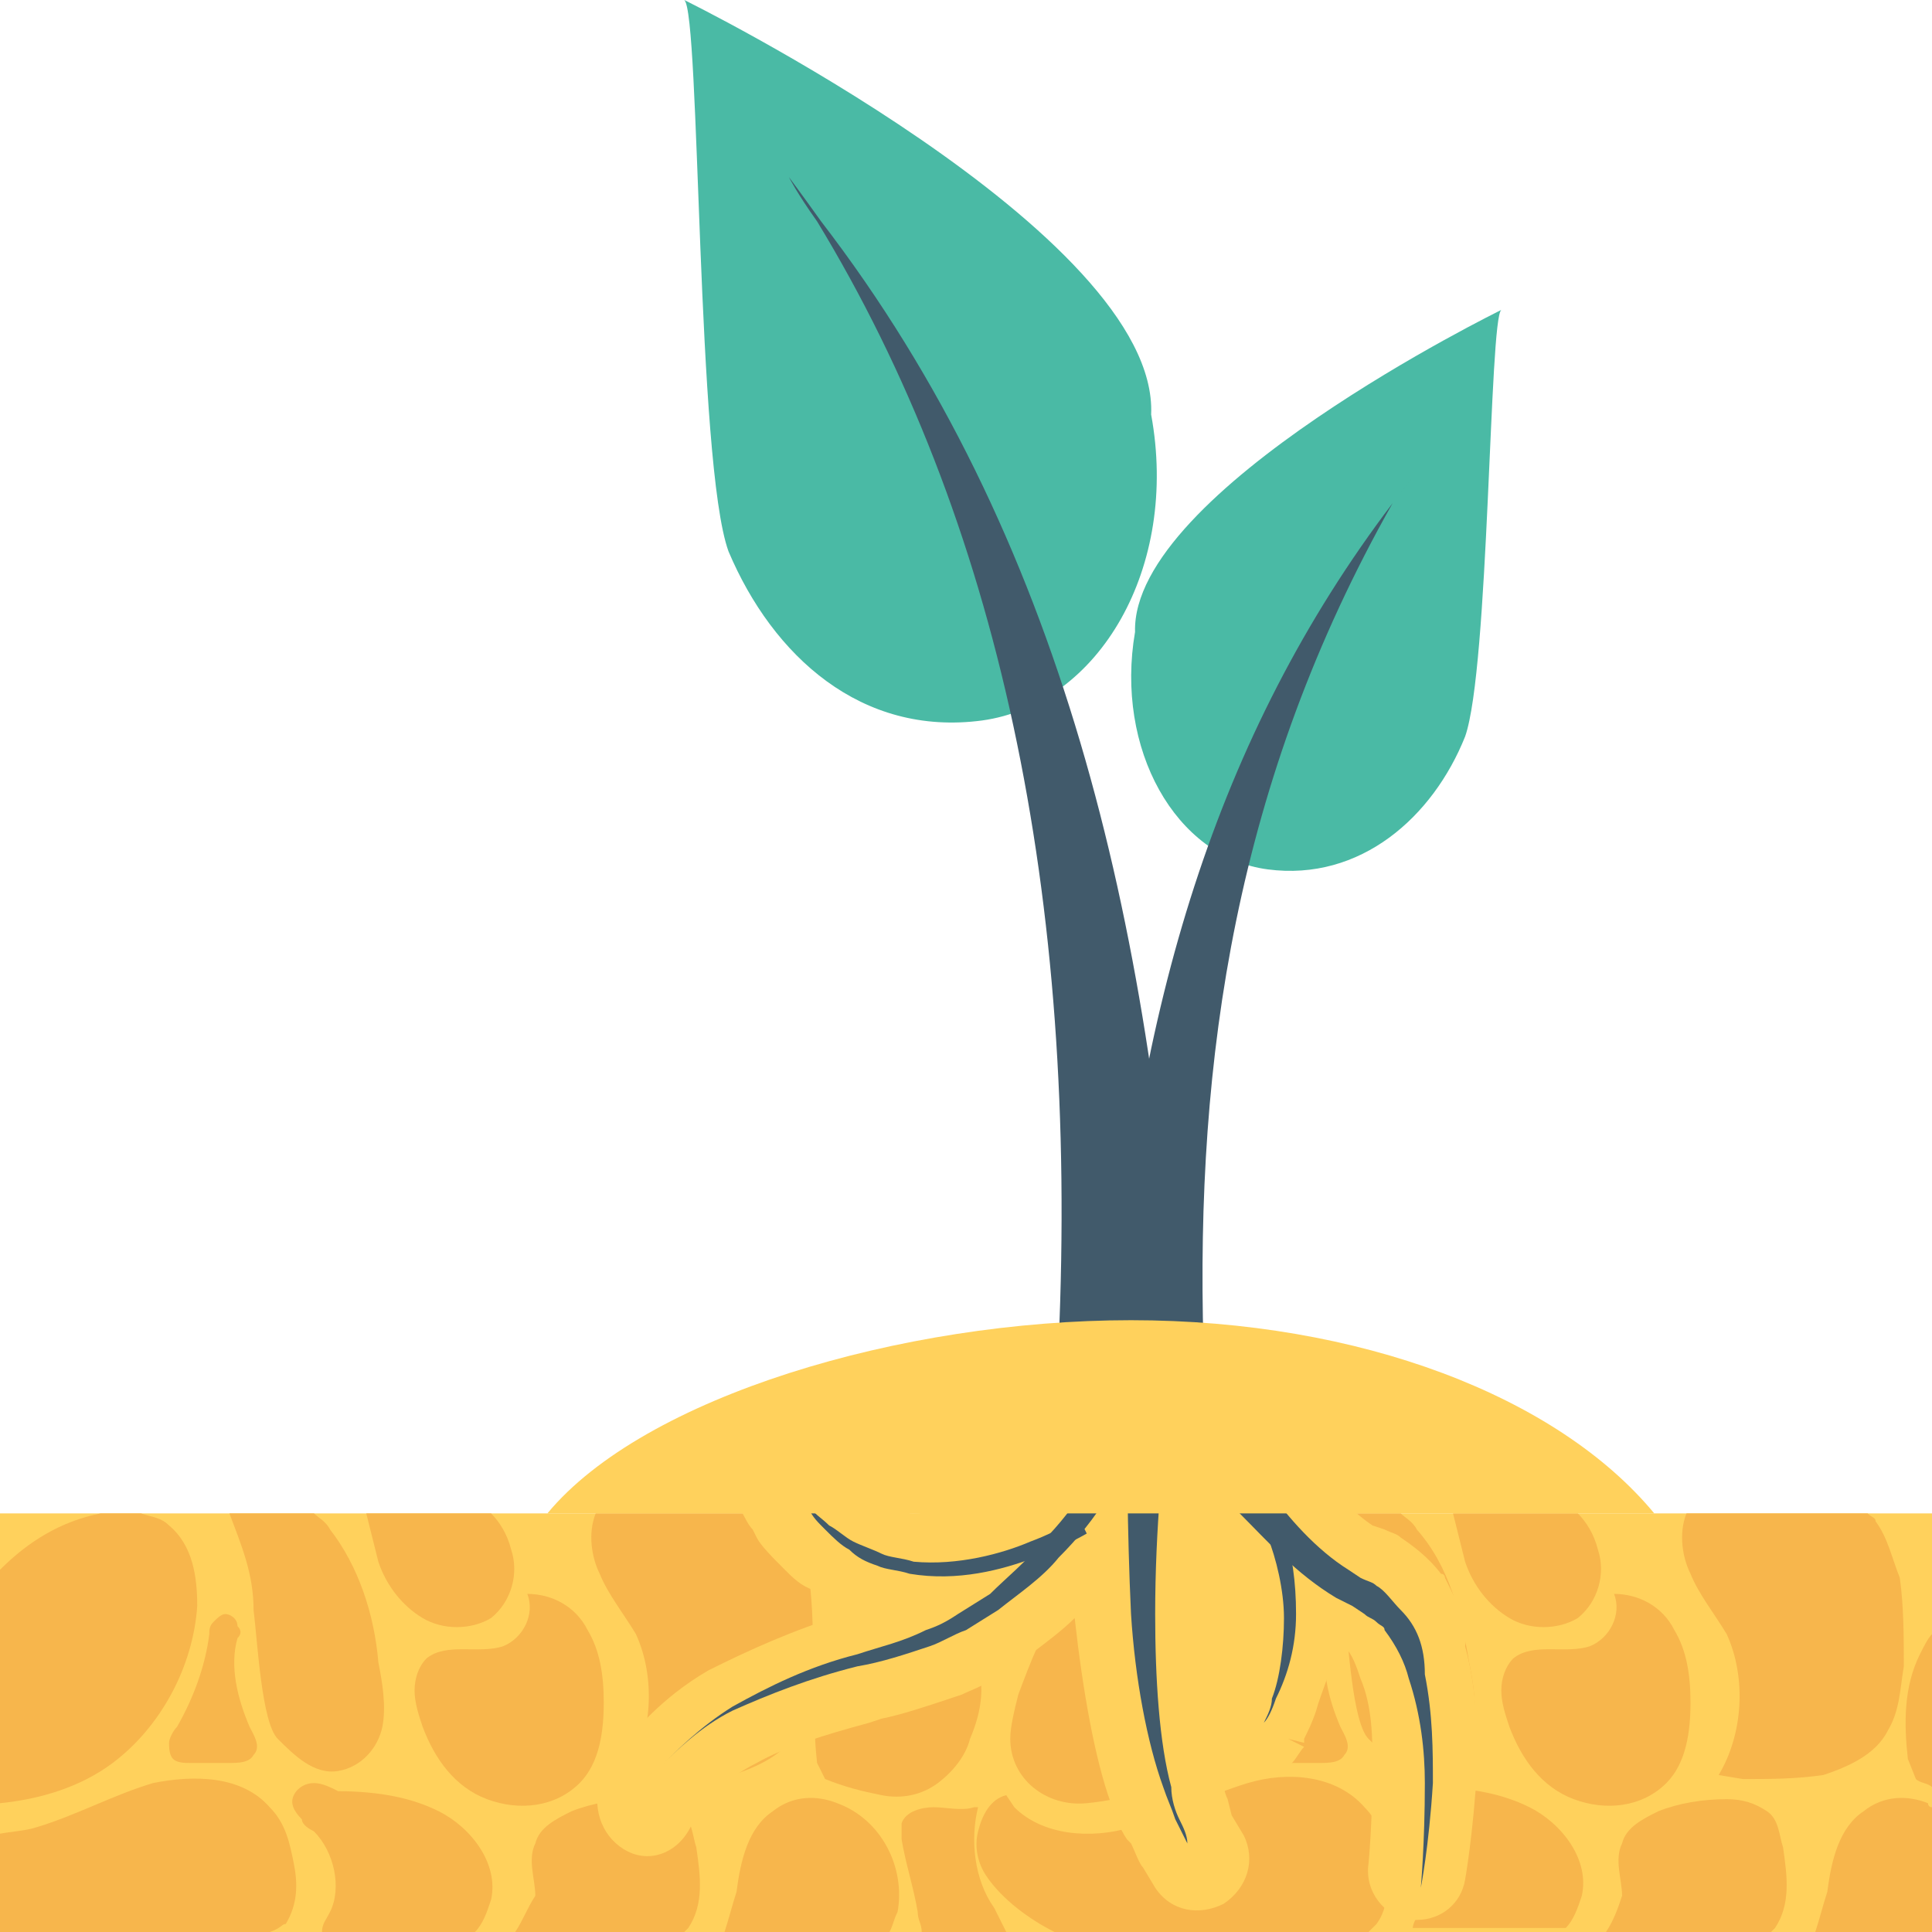 <?xml version="1.0" encoding="utf-8"?>
<!-- Generator: Adobe Illustrator 18.0.0, SVG Export Plug-In . SVG Version: 6.00 Build 0)  -->
<!DOCTYPE svg PUBLIC "-//W3C//DTD SVG 1.1//EN" "http://www.w3.org/Graphics/SVG/1.1/DTD/svg11.dtd">
<svg version="1.1" id="Layer_1" xmlns="http://www.w3.org/2000/svg" xmlns:xlink="http://www.w3.org/1999/xlink" x="0px" y="0px"
	 viewBox="0 0 48 48" enable-background="new 0 0 48 48" xml:space="preserve">
<g>
	<g>
		<g>
			<g>
				<g>
					<path fill="#4ABAA5" d="M17,0c0.4,0.3,0.3,11.5,1.1,13.7c1.1,2.6,3.3,4.6,6.3,4.2c2.9-0.4,4.9-3.8,4.2-7.6C28.8,5.8,17,0,17,0z
						"/>
				</g>
				<g>
					<path fill="#415A6B" d="M29.3,33.4h-3c0.5-11.2-1.5-20.5-6-27.9c-0.5-0.7-0.7-1.1-0.7-1.1s0.3,0.4,0.8,1.1
						C26.4,13.3,28.6,22.9,29.3,33.4z"/>
				</g>
			</g>
			<g>
				<g>
					<g>
						<path fill="#4ABAA5" d="M37.3,7.7C37,7.9,37,16.6,36.4,18.3c-0.8,2-2.6,3.6-4.9,3.3c-2.3-0.3-3.8-3-3.3-5.9
							C28.1,12.2,37.3,7.7,37.3,7.7z"/>
					</g>
				</g>
				<g>
					<path fill="#415A6B" d="M34.6,12.5c0.4-0.5,0.6-0.8,0.6-0.8S35,12,34.6,12.5c-3.9,6.9-4.9,13.8-4.7,20.9h-2.3
						C28.2,25.1,30.2,18.3,34.6,12.5z"/>
				</g>
			</g>
		</g>
		<g>
			<g>
				<rect y="37.6" fill="#FFD15C" width="48" height="10.4"/>
			</g>
			<g>
				<path fill="#F7B64C" d="M25.4,40.7c0.1-1.2,1.3-2,1.7-3.1h-2.9c0,0-0.1,0-0.1,0.1c-0.4,0.3-0.6,0.9-0.3,1.4
					c0.3,0.5,1,0.6,1.2,1.2c0,0.1,0.1,0.3,0.1,0.4c0,0.1,0.2,0.3,0.3,0.3s0.3-0.2,0.2-0.3L25.4,40.7z"/>
				<g>
					<g>
						<path fill="#F7B64C" d="M4.2,37.9c-0.2-0.2-0.4-0.2-0.7-0.3H2.5C1.5,37.8,0.7,38.3,0,39v5.8c1-0.1,2-0.4,2.8-1
							c1.2-0.9,2-2.4,2.1-3.9C4.9,39.2,4.8,38.4,4.2,37.9z"/>
					</g>
					<g>
						<path fill="#F7B64C" d="M7.3,46.3c-0.1-0.5-0.2-1-0.6-1.4c-0.7-0.8-1.9-0.8-2.9-0.6c-1,0.3-1.9,0.8-2.9,1.1
							c-0.3,0.1-0.7,0.1-1.1,0.2V48h6.9C7,47.9,7,47.8,7.1,47.8C7.4,47.3,7.4,46.8,7.3,46.3z"/>
					</g>
					<g>
						<path fill="#F7B64C" d="M8.2,38c-0.1-0.2-0.3-0.3-0.4-0.4H5.7C6,38.4,6.3,39.1,6.3,40c0.1,0.8,0.2,2.8,0.6,3.2
							c0.4,0.4,0.9,0.9,1.5,0.8c0.6-0.1,1-0.6,1.1-1.1c0.1-0.5,0-1.1-0.1-1.6C9.3,40.1,8.9,38.9,8.2,38z"/>
					</g>
					<path fill="#F7B64C" d="M5.9,40.7c-0.2,0.7,0,1.5,0.3,2.2c0.1,0.2,0.3,0.5,0.1,0.7c-0.1,0.2-0.4,0.2-0.6,0.2c-0.3,0-0.7,0-1,0
						c-0.1,0-0.3,0-0.4-0.1c-0.1-0.1-0.1-0.3-0.1-0.4c0-0.1,0.1-0.3,0.2-0.4c0.4-0.7,0.7-1.5,0.8-2.3c0-0.1,0-0.2,0.1-0.3
						c0.1-0.1,0.2-0.2,0.3-0.2c0.1,0,0.3,0.1,0.3,0.3C6,40.5,6,40.6,5.9,40.7"/>
					<path fill="#F7B64C" d="M7.8,45.5c0.5,0.5,0.7,1.4,0.4,2C8.1,47.7,8,47.8,8,48h3.8c0.2-0.2,0.3-0.5,0.4-0.8
						c0.2-0.9-0.5-1.8-1.3-2.2c-0.8-0.4-1.7-0.5-2.6-0.5l0.1,0c-0.2-0.1-0.4-0.2-0.6-0.2c-0.2,0-0.4,0.1-0.5,0.3
						c-0.1,0.2,0,0.4,0.2,0.6C7.5,45.3,7.6,45.4,7.8,45.5z"/>
					<g>
						<path fill="#F7B64C" d="M12.2,37.6H9.1c0.1,0.4,0.2,0.8,0.3,1.2c0.2,0.6,0.6,1.1,1.1,1.4c0.5,0.3,1.2,0.3,1.7,0
							c0.5-0.4,0.7-1.1,0.5-1.7C12.6,38.1,12.4,37.8,12.2,37.6z"/>
					</g>
					<g>
						<path fill="#F7B64C" d="M15,42.3c0,0.7-0.1,1.5-0.6,2c-0.6,0.6-1.5,0.7-2.3,0.4c-0.8-0.3-1.3-1-1.6-1.8
							c-0.1-0.3-0.2-0.6-0.2-0.9c0-0.3,0.1-0.6,0.3-0.8c0.5-0.4,1.3-0.1,1.9-0.3c0.5-0.2,0.8-0.8,0.6-1.3c0.6,0,1.2,0.3,1.5,0.9
							C14.9,41,15,41.6,15,42.3z"/>
					</g>
					<g>
						<path fill="#F7B64C" d="M12.8,48H17c0,0,0.1-0.1,0.1-0.1c0.4-0.6,0.3-1.3,0.2-2c-0.1-0.3-0.1-0.7-0.4-0.9
							c-0.3-0.2-0.6-0.3-1-0.3c-0.6,0-1.2,0.1-1.7,0.3c-0.4,0.2-0.8,0.4-0.9,0.8c-0.2,0.4,0,0.9,0,1.3C13.1,47.4,13,47.7,12.8,48z"
							/>
					</g>
					<g>
						<path fill="#F7B64C" d="M19.5,37.8c0-0.1-0.1-0.1-0.2-0.2h-4.5c-0.2,0.5-0.1,1.1,0.1,1.5c0.2,0.5,0.6,1,0.9,1.5
							c0.5,1.1,0.4,2.5-0.2,3.5l0.6,0.1c0.7,0,1.3,0,2-0.1c0.6-0.2,1.3-0.5,1.6-1.1c0.3-0.5,0.3-1,0.4-1.6c0-0.7,0-1.5-0.1-2.2
							C19.9,38.7,19.8,38.2,19.5,37.8z"/>
					</g>
					<g>
						<path fill="#F7B64C" d="M22.1,48c0.1-0.2,0.1-0.3,0.2-0.5c0.2-1.1-0.4-2.3-1.5-2.7c-0.5-0.2-1.1-0.2-1.6,0.2
							c-0.6,0.4-0.8,1.2-0.9,2c-0.1,0.3-0.2,0.7-0.3,1H22.1z"/>
					</g>
					<g>
						<path fill="#F7B64C" d="M20.5,44.2c0.5,0.2,0.9,0.3,1.4,0.4c0.5,0.1,1,0,1.4-0.3c0.4-0.3,0.7-0.7,0.8-1.1
							c0.3-0.7,0.4-1.4,0.1-2.1c-0.2-0.7-0.8-1.3-1.6-1.3c-0.9-0.1-1.7,0.6-2,1.4c-0.4,0.8-0.4,1.7-0.3,2.6"/>
					</g>
				</g>
				<g>
					<g>
						<path fill="#F7B64C" d="M30.6,37.6h-1.1c-1.3,0.2-2.3,1.1-3.1,2.2c-0.5,0.7-0.8,1.5-1.1,2.3c-0.1,0.4-0.2,0.8-0.2,1.1v0
							c0,1,0.9,1.7,1.9,1.6c1-0.1,2-0.4,2.8-1c1.2-0.9,2-2.4,2.1-3.9c0-0.7-0.1-1.5-0.7-2C31.1,37.7,30.8,37.7,30.6,37.6z"/>
					</g>
					<g>
						<path fill="#F7B64C" d="M26.2,48H34c0.1-0.1,0.1-0.1,0.2-0.2c0.3-0.4,0.3-1,0.3-1.5c-0.1-0.5-0.2-1-0.6-1.4
							C33.2,44.1,32,44,31,44.3c-1,0.3-1.9,0.8-2.9,1.1c-1,0.3-2.2,0.2-2.9-0.5l-0.2-0.3c-0.4,0.1-0.6,0.5-0.7,0.9
							c-0.1,0.4,0,0.8,0.2,1.1C24.9,47.2,25.6,47.7,26.2,48z"/>
					</g>
					<g>
						<path fill="#F7B64C" d="M35.2,38c-0.1-0.2-0.3-0.3-0.4-0.4h-2.1c0.3,0.8,0.6,1.6,0.7,2.4c0.1,0.8,0.2,2.8,0.6,3.2
							c0.4,0.4,0.9,0.9,1.5,0.8c0.6-0.1,1-0.6,1.1-1.1c0.1-0.5,0-1.1-0.1-1.6C36.3,40.1,36,38.9,35.2,38z"/>
					</g>
					<path fill="#F7B64C" d="M33,40.7c-0.2,0.7,0,1.5,0.3,2.2c0.1,0.2,0.3,0.5,0.1,0.7c-0.1,0.2-0.4,0.2-0.6,0.2c-0.3,0-0.7,0-1,0
						c-0.1,0-0.3,0-0.4-0.1c-0.1-0.1-0.1-0.3-0.1-0.4c0-0.1,0.1-0.3,0.2-0.4c0.4-0.7,0.7-1.5,0.8-2.3c0-0.1,0-0.2,0.1-0.3
						c0.1-0.1,0.2-0.2,0.3-0.2c0.1,0,0.3,0.1,0.3,0.3C33.1,40.5,33,40.6,33,40.7"/>
					<path fill="#F7B64C" d="M34.9,45.5c0.5,0.5,0.7,1.4,0.4,2c-0.1,0.1-0.2,0.3-0.2,0.4h3.8c0.2-0.2,0.3-0.5,0.4-0.8
						c0.2-0.9-0.5-1.8-1.3-2.2c-0.8-0.4-1.7-0.5-2.6-0.5l0.1,0c-0.2-0.1-0.4-0.2-0.6-0.2c-0.2,0-0.4,0.1-0.5,0.3
						c-0.1,0.2,0,0.4,0.2,0.6C34.5,45.3,34.7,45.4,34.9,45.5z"/>
					<g>
						<path fill="#F7B64C" d="M39.2,37.6h-3.1c0.1,0.4,0.2,0.8,0.3,1.2c0.2,0.6,0.6,1.1,1.1,1.4c0.5,0.3,1.2,0.3,1.7,0
							c0.5-0.4,0.7-1.1,0.5-1.7C39.6,38.1,39.4,37.8,39.2,37.6z"/>
					</g>
					<g>
						<path fill="#F7B64C" d="M42,42.3c0,0.7-0.1,1.5-0.6,2c-0.6,0.6-1.5,0.7-2.3,0.4c-0.8-0.3-1.3-1-1.6-1.8
							c-0.1-0.3-0.2-0.6-0.2-0.9c0-0.3,0.1-0.6,0.3-0.8c0.5-0.4,1.3-0.1,1.9-0.3c0.5-0.2,0.8-0.8,0.6-1.3c0.6,0,1.2,0.3,1.5,0.9
							C41.9,41,42,41.6,42,42.3z"/>
					</g>
					<g>
						<path fill="#F7B64C" d="M39.9,48H44c0,0,0.1-0.1,0.1-0.1c0.4-0.6,0.3-1.3,0.2-2c-0.1-0.3-0.1-0.7-0.4-0.9
							c-0.3-0.2-0.6-0.3-1-0.3c-0.6,0-1.2,0.1-1.7,0.3c-0.4,0.2-0.8,0.4-0.9,0.8c-0.2,0.4,0,0.9,0,1.3C40.2,47.4,40.1,47.7,39.9,48z
							"/>
					</g>
					<g>
						<path fill="#F7B64C" d="M46.6,37.8c0-0.1-0.1-0.1-0.2-0.2h-4.5c-0.2,0.5-0.1,1.1,0.1,1.5c0.2,0.5,0.6,1,0.9,1.5
							c0.5,1.1,0.4,2.5-0.2,3.5l0.6,0.1c0.7,0,1.3,0,2-0.1c0.6-0.2,1.3-0.5,1.6-1.1c0.3-0.5,0.3-1,0.4-1.6c0-0.7,0-1.5-0.1-2.2
							C47,38.7,46.9,38.2,46.6,37.8z"/>
					</g>
					<g>
						<path fill="#F7B64C" d="M48,48v-3.1c0,0-0.1,0-0.1-0.1c-0.5-0.2-1.1-0.2-1.6,0.2c-0.6,0.4-0.8,1.2-0.9,2
							c-0.1,0.3-0.2,0.7-0.3,1H48z"/>
					</g>
					<g>
						<path fill="#F7B64C" d="M48,40.6c-0.1,0.1-0.2,0.3-0.3,0.5c-0.4,0.8-0.4,1.7-0.3,2.6l0.2,0.5c0.1,0.1,0.3,0.1,0.4,0.2V40.6z"
							/>
					</g>
				</g>
				<path fill="#F7B64C" d="M22.8,47.5c0,0.2,0.1,0.3,0.1,0.5H25c-0.1-0.2-0.2-0.4-0.3-0.6c-0.5-0.7-0.6-1.7-0.4-2.5l-0.1,0
					c-0.3,0.1-0.7,0-1,0c-0.3,0-0.7,0.1-0.8,0.4c0,0.1,0,0.3,0,0.4C22.5,46.3,22.7,46.9,22.8,47.5z"/>
				<path fill="#F7B64C" d="M20.3,37.6c0,0.5,0,0.9,0.1,1.4c0,0.2,0.1,0.4,0.2,0.5c0.1,0.1,0.3,0.1,0.4,0c0.1-0.1,0.4-0.1,0.7-0.2
					c0.3-0.1,0.6-0.2,0.9-0.3c0.3-0.1,0.6-0.3,0.8-0.6c0.1-0.2,0.1-0.5,0.1-0.7H20.3z"/>
			</g>
		</g>
		<g>
			<g>
				<g>
					<path fill="#FFD15C" d="M35.9,39.2c0,0,0-0.1-0.1-0.1c-0.3-0.4-0.7-0.7-1-0.9c-0.1-0.1-0.2-0.1-0.4-0.2l-0.3-0.1
						c-0.6-0.4-1.2-1.1-1.7-1.7c-0.3-0.5-0.7-1-1-1.5h-4.8c0,0.1,0,0.2,0,0.3c-0.2,0.4-0.5,0.8-0.7,1.2c-0.2,0.2-0.3,0.5-0.5,0.7
						c-0.1,0.1-0.3,0.1-0.5,0.2c-0.6,0.2-1.5,0.5-2.2,0.5c-0.1,0-0.2,0-0.3-0.1c-0.1,0-0.2,0-0.2,0c0,0-0.1,0-0.1-0.1
						c-0.1,0-0.3-0.1-0.4-0.2c-0.1,0-0.1-0.1-0.2-0.1c-0.1,0-0.1-0.1-0.2-0.1l-0.2-0.2c0,0-0.1-0.1-0.2-0.2l-0.2-0.2
						c0-0.1-0.1-0.1-0.1-0.1c-0.1-0.2-0.2-0.3-0.2-0.4c0-0.1-0.1-0.2-0.1-0.2c-0.4-0.6-1.1-0.7-1.7-0.4c-0.6,0.3-0.8,1.1-0.5,1.7
						l0.1,0.2c0.1,0.1,0.1,0.2,0.2,0.3c0.1,0.2,0.2,0.4,0.3,0.5l0.1,0.2c0.1,0.2,0.4,0.5,0.7,0.8c0.2,0.2,0.4,0.4,0.7,0.5
						c0.3,0.2,0.6,0.4,0.9,0.5c0,0,0,0-0.1,0L21,40.1c-1.3,0.4-2.4,0.9-3.4,1.4c-1.2,0.7-1.8,1.5-2.2,1.9c-0.2,0.3-0.4,0.6-0.5,0.9
						C14.7,45,15,45.7,15.6,46c0.6,0.3,1.3,0,1.6-0.7c0-0.1,0.1-0.2,0.2-0.4c0.2-0.2,0.6-0.7,1.4-1.1c0.7-0.4,1.7-0.7,2.8-1l0.3-0.1
						c0.5-0.1,1.1-0.3,1.7-0.5l0.3-0.1c0.2-0.1,0.5-0.2,0.8-0.4l0.9-0.6c0.4-0.3,0.8-0.6,1.1-0.9c0.2,1.8,0.5,3.5,0.9,4.6
						c0.1,0.3,0.2,0.6,0.4,0.9l0.1,0.1c0.1,0.2,0.2,0.5,0.3,0.6l0.3,0.5c0.4,0.6,1.1,0.7,1.7,0.4c0.6-0.4,0.8-1.1,0.5-1.7l-0.3-0.5
						l-0.1-0.4c-0.1-0.2-0.1-0.4-0.2-0.6c0-0.2-0.1-0.3-0.1-0.5c0.1,0.2,0.3,0.3,0.4,0.4c0.5,0.3,1.1,0.2,1.5-0.2
						c0.1-0.1,0.2-0.3,0.3-0.4l-0.4-0.2l0.4,0.1l0-0.1l0,0c0.1-0.2,0.2-0.4,0.3-0.7c0.1-0.4,0.4-1,0.5-1.7l0.1,0
						c0,0,0.1,0.1,0.1,0.1c0.2,0.2,0.3,0.5,0.4,0.8c0.3,0.7,0.3,1.5,0.3,2.2c0,1.4-0.1,2.4-0.1,2.4c-0.1,0.7,0.4,1.3,1,1.4
						c0.1,0,0.2,0,0.2,0c0.6,0,1.1-0.4,1.2-1c0,0,0.2-1.1,0.3-2.8c0,0,0,0,0,0c0-0.9,0-1.9-0.3-3C36.5,40.4,36.2,39.8,35.9,39.2z"/>
				</g>
			</g>
		</g>
		<g>
			<g>
				<g>
					<g>
						<path fill="#415A6B" d="M29.3,45.2c-0.1-0.2-0.2-0.5-0.2-0.8c-0.3-1.1-0.4-2.7-0.4-4.3c0-2.1,0.2-4.2,0.4-5.4H28
							c0,1.2,0,3.3,0.1,5.4c0.1,1.6,0.4,3.2,0.8,4.3c0.1,0.3,0.2,0.5,0.3,0.8c0.1,0.2,0.2,0.4,0.3,0.6c0.2,0.3,0.3,0.5,0.3,0.5
							s-0.1-0.2-0.3-0.5C29.5,45.6,29.4,45.4,29.3,45.2z"/>
					</g>
					<g>
						<path fill="#415A6B" d="M28.2,34.7c-0.3,0.7-0.7,1.4-1.2,2.2c-0.3,0.5-0.7,1-1.1,1.4c-0.4,0.5-0.9,0.9-1.3,1.3l-0.8,0.5
							c-0.3,0.2-0.5,0.3-0.8,0.4c-0.6,0.3-1.1,0.4-1.7,0.6c-1.2,0.3-2.2,0.8-3.1,1.3c-0.8,0.5-1.4,1.1-1.8,1.5
							c-0.3,0.5-0.4,0.8-0.4,0.8s0.1-0.3,0.4-0.8c0.4-0.4,1-1,1.8-1.4c0.9-0.4,1.9-0.8,3.1-1.1c0.6-0.1,1.2-0.3,1.8-0.5
							c0.3-0.1,0.6-0.3,0.9-0.4l0.8-0.5c0.5-0.4,1.1-0.8,1.5-1.3c0.5-0.5,0.9-1,1.2-1.5c0.7-0.9,1.2-1.8,1.6-2.7H28.2z"/>
					</g>
					<g>
						<path fill="#415A6B" d="M27,38.1c0,0-0.5,0.3-1.3,0.6c-0.8,0.3-1.9,0.6-3.1,0.4C22.3,39,22,39,21.8,38.9
							c-0.3-0.1-0.5-0.2-0.7-0.4c-0.2-0.1-0.4-0.3-0.6-0.5c-0.2-0.2-0.3-0.3-0.4-0.5c-0.1-0.2-0.3-0.3-0.3-0.5
							c-0.1-0.2-0.1-0.3-0.2-0.4c-0.1-0.2-0.2-0.3-0.2-0.3s0.1,0.1,0.2,0.3c0.1,0.1,0.1,0.2,0.2,0.4c0.1,0.2,0.2,0.3,0.3,0.4
							c0.1,0.2,0.3,0.3,0.5,0.5c0.2,0.1,0.4,0.3,0.6,0.4c0.2,0.1,0.5,0.2,0.7,0.3c0.2,0.1,0.5,0.1,0.8,0.2c1.1,0.1,2.2-0.2,2.9-0.5
							c0.8-0.3,1.2-0.6,1.2-0.6L27,38.1z"/>
					</g>
				</g>
				<g>
					<path fill="#415A6B" d="M34.8,40c-0.2-0.2-0.4-0.5-0.6-0.6c-0.1-0.1-0.2-0.1-0.4-0.2L33.5,39c-0.8-0.5-1.5-1.3-2-2
						c-0.6-0.8-1-1.5-1.4-2.2c0,0,0,0,0,0h-1.3c0.1,0.2,0.2,0.4,0.4,0.6c0.4,0.7,1,1.4,1.6,2.2c0.7,0.7,1.4,1.5,2.4,2.1l0.4,0.2
						l0.3,0.2c0.1,0.1,0.2,0.1,0.3,0.2c0.1,0.1,0.2,0.1,0.2,0.2c0.3,0.4,0.5,0.8,0.6,1.2c0.3,0.9,0.4,1.8,0.4,2.6
						c0,1.5-0.1,2.6-0.1,2.6s0.2-1,0.3-2.6c0-0.8,0-1.7-0.2-2.7C35.4,40.9,35.2,40.4,34.8,40z"/>
				</g>
			</g>
			<g>
				<path fill="#415A6B" d="M31.5,37.1c0,0,0.2,0.4,0.4,0.9c0.2,0.6,0.3,1.3,0.3,2.1c0,0.8-0.2,1.5-0.5,2.1
					c-0.1,0.3-0.2,0.5-0.3,0.6c-0.1,0.1-0.1,0.2-0.1,0.2s0-0.1,0.1-0.2c0.1-0.2,0.2-0.4,0.2-0.6c0.2-0.5,0.3-1.3,0.3-2
					c0-0.7-0.2-1.5-0.4-2c-0.2-0.5-0.4-0.8-0.4-0.8L31.5,37.1z"/>
			</g>
		</g>
		<g>
			<path fill="#FFD15C" d="M41.1,37.6H13.6c2.4-2.9,8.8-4.8,14.5-4.8C33.8,32.8,38.7,34.7,41.1,37.6z"/>
		</g>
	</g>
</g>
</svg>
